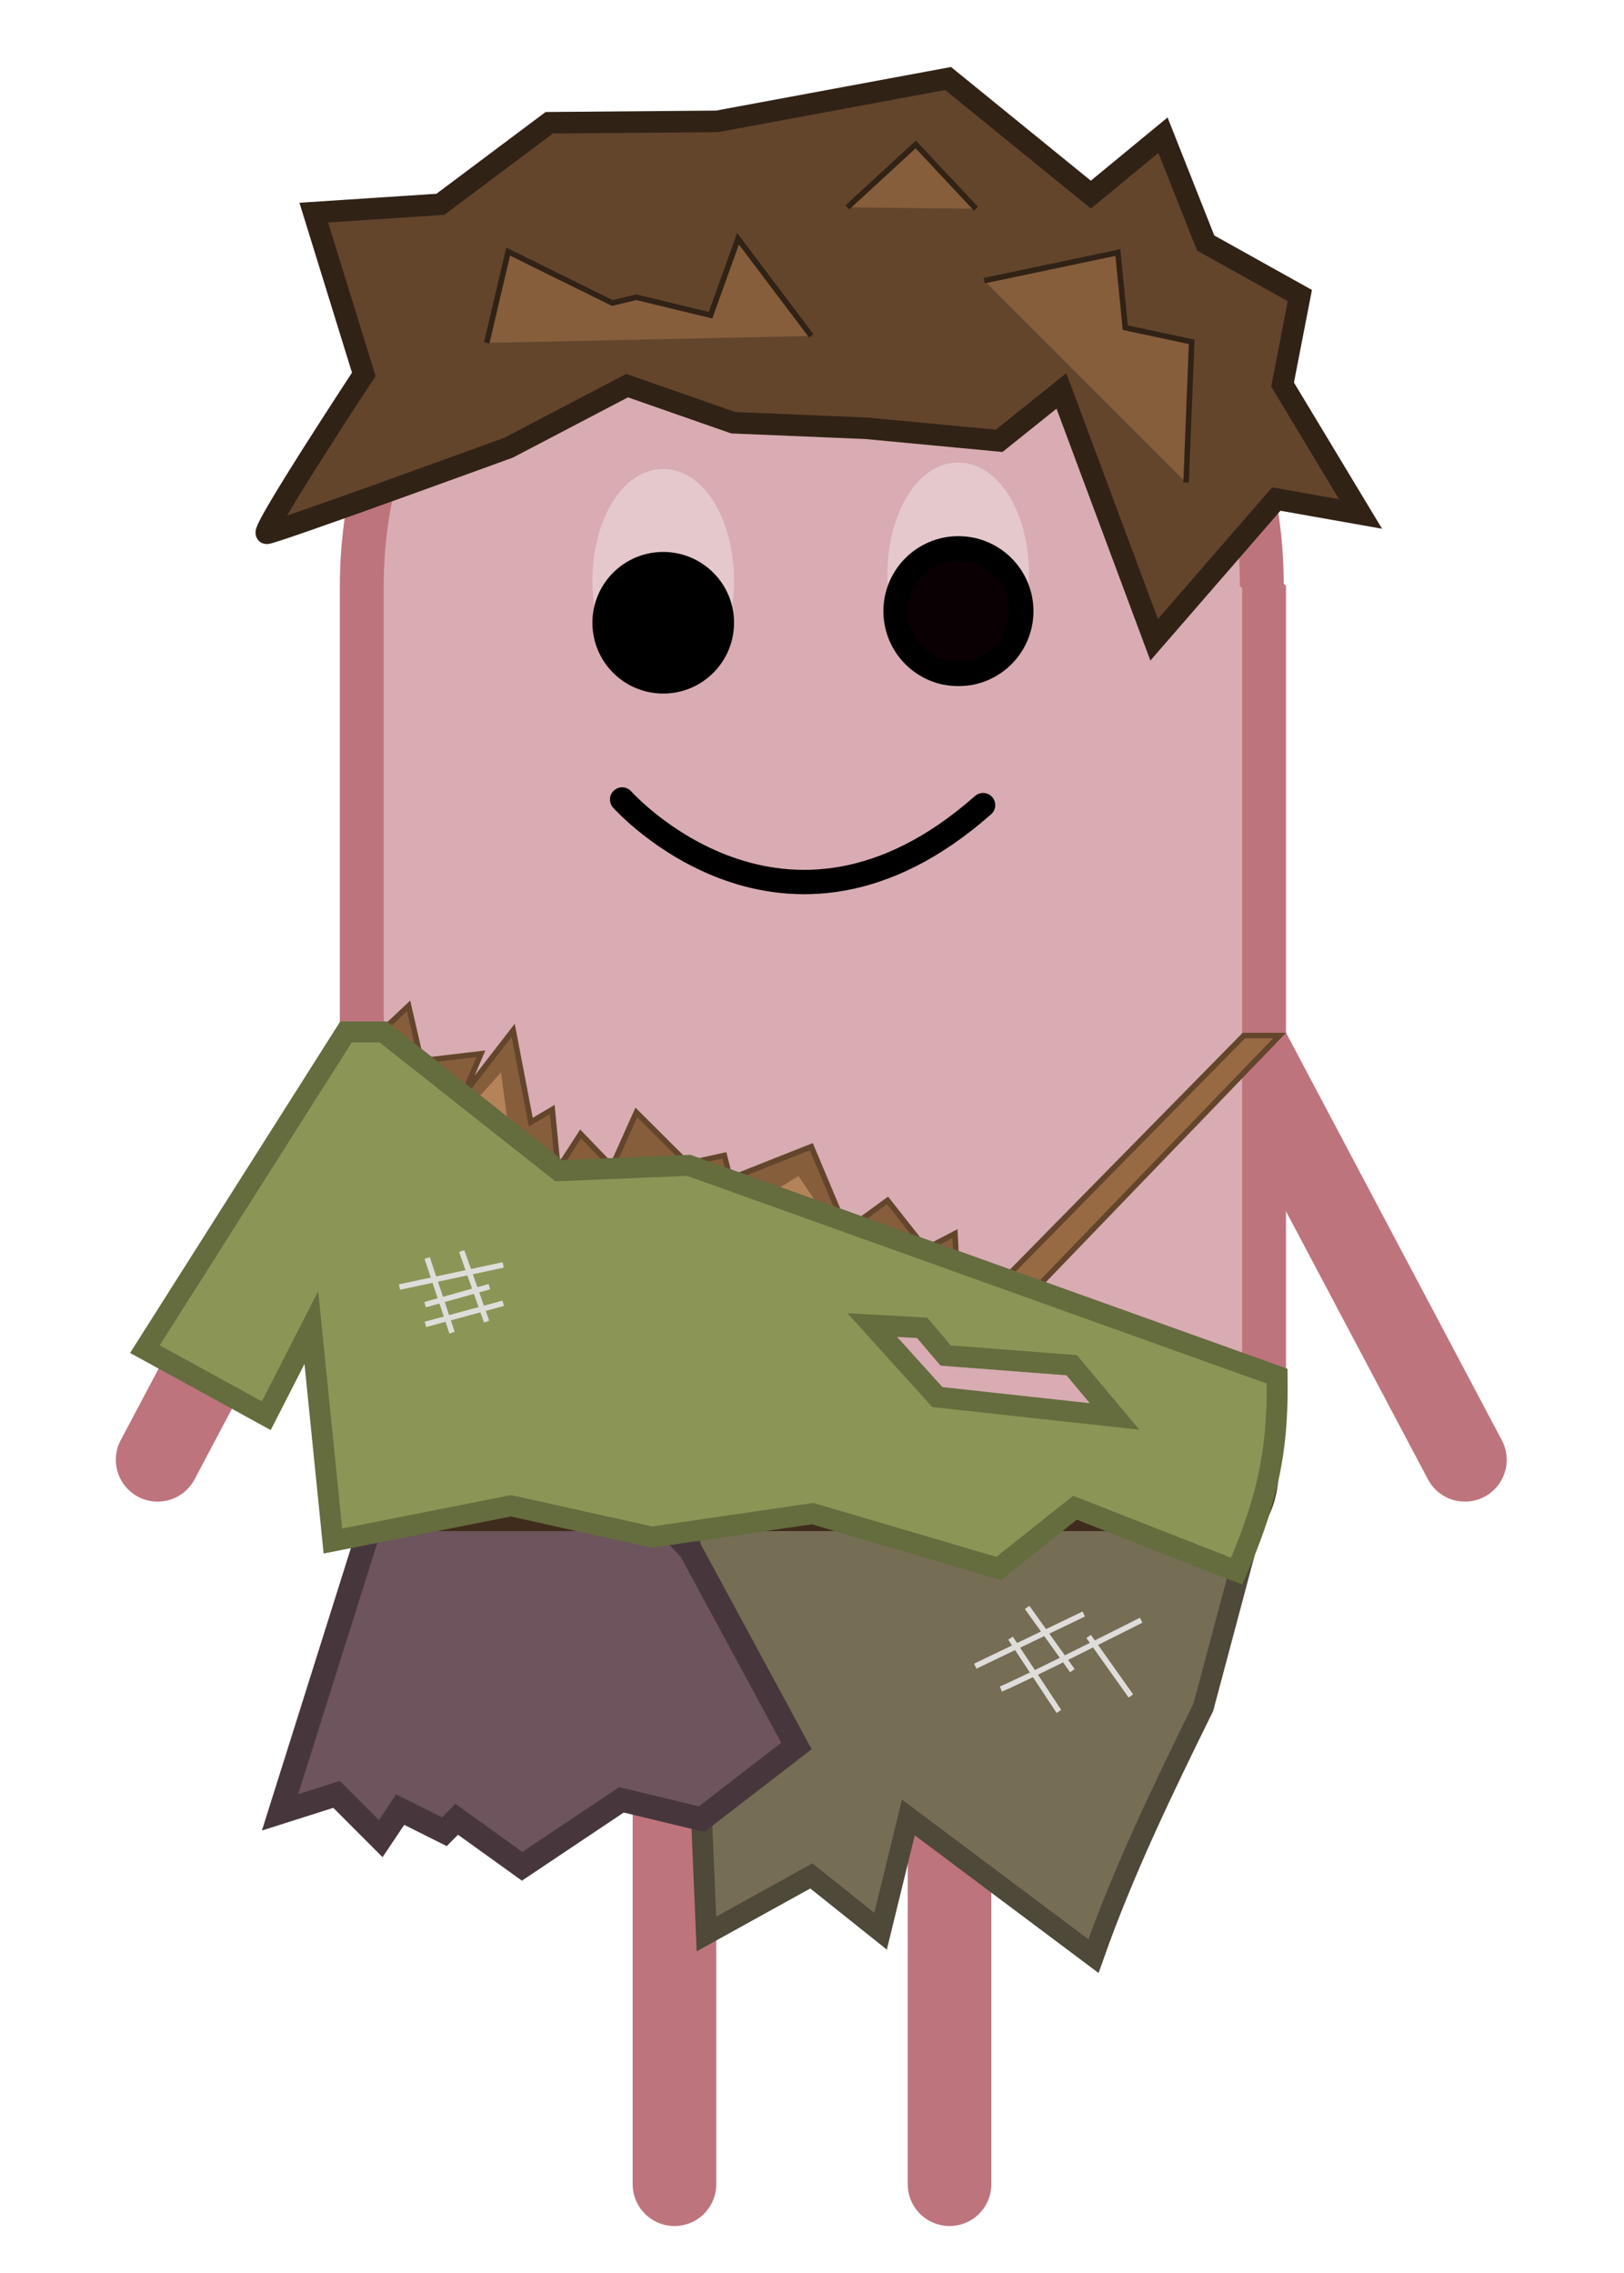 <?xml version="1.0" encoding="UTF-8" standalone="no"?>
<svg
   xmlns:osb="http://www.openswatchbook.org/uri/2009/osb"
   xmlns:dc="http://purl.org/dc/elements/1.1/"
   xmlns:cc="http://creativecommons.org/ns#"
   xmlns:rdf="http://www.w3.org/1999/02/22-rdf-syntax-ns#"
   xmlns:svg="http://www.w3.org/2000/svg"
   xmlns="http://www.w3.org/2000/svg"
   xmlns:sodipodi="http://sodipodi.sourceforge.net/DTD/sodipodi-0.dtd"
   xmlns:inkscape="http://www.inkscape.org/namespaces/inkscape"
   inkscape:export-ydpi="300"
   inkscape:export-xdpi="300"
   inkscape:export-filename="C:\Users\johan\Bohne.png"
   sodipodi:docname="original.svg"
   inkscape:version="1.0 (4035a4fb49, 2020-05-01)"
   id="svg8"
   version="1.1"
   viewBox="0 0 77.707 108.77"
   height="411.1"
   width="293.694">
  <defs
     id="defs2">
    <inkscape:path-effect
       effect="simplify"
       id="path-effect994"
       is_visible="true"
       lpeversion="1"
       steps="1"
       threshold="0.001"
       smooth_angles="360"
       helper_size="0"
       simplify_individual_paths="false"
       simplify_just_coalesce="false" />
    <linearGradient
       id="linearGradient966"
       osb:paint="solid">
      <stop
         style="stop-color:#bed558;stop-opacity:1;"
         offset="0"
         id="stop964" />
    </linearGradient>
    <linearGradient
       id="linearGradient960"
       osb:paint="solid"
       gradientTransform="matrix(0.631,0.051,-0.051,0.631,49.178,36.968)">
      <stop
         style="stop-color:#abb557;stop-opacity:1;"
         offset="0"
         id="stop958" />
    </linearGradient>
    <linearGradient
       id="linearGradient954"
       osb:paint="solid"
       gradientTransform="matrix(3.78,0,0,3.78,-144.137,-169.619)">
      <stop
         style="stop-color:#8b9556;stop-opacity:1;"
         offset="0"
         id="stop952" />
    </linearGradient>
    <linearGradient
       id="linearGradient948"
       osb:paint="solid">
      <stop
         style="stop-color:#756d54;stop-opacity:1;"
         offset="0"
         id="stop946" />
    </linearGradient>
    <linearGradient
       id="linearGradient942"
       osb:paint="solid">
      <stop
         style="stop-color:#6d545d;stop-opacity:1;"
         offset="0"
         id="stop940" />
    </linearGradient>
  </defs>
  <sodipodi:namedview
     inkscape:snap-object-midpoints="true"
     units="px"
     fit-margin-bottom="20"
     fit-margin-right="20"
     fit-margin-left="20"
     fit-margin-top="20"
     lock-margins="false"
     inkscape:window-maximized="1"
     inkscape:window-y="-8"
     inkscape:window-x="-8"
     inkscape:window-height="1017"
     inkscape:window-width="1920"
     inkscape:snap-nodes="true"
     inkscape:object-paths="true"
     inkscape:snap-smooth-nodes="true"
     showgrid="false"
     inkscape:document-rotation="0"
     inkscape:current-layer="layer3"
     inkscape:document-units="mm"
     inkscape:cy="172.43779"
     inkscape:cx="132.70667"
     inkscape:zoom="1.4142136"
     inkscape:pageshadow="2"
     inkscape:pageopacity="0.0"
     borderopacity="1.0"
     bordercolor="#666666"
     pagecolor="#ffffff"
     id="base"
     showguides="true"
     inkscape:guide-bbox="true">
    <sodipodi:guide
       position="7.541,38.92"
       orientation="0,-1"
       id="guide899" />
    <sodipodi:guide
       id="guide881"
       orientation="1,0"
       position="38.82,102.43" />
    <sodipodi:guide
       position="38.82,59.472"
       orientation="0,-1"
       id="guide884" />
  </sodipodi:namedview>
  <g
     transform="translate(-38.136,-44.878)"
     style="display:inline"
     id="layer1"
     inkscape:groupmode="layer"
     inkscape:label="Body">
    <path
       style="fill:#be747c;stroke:#be747c;stroke-width:4;stroke-linecap:round;stroke-linejoin:miter;stroke-miterlimit:4;stroke-dasharray:none;stroke-opacity:1"
       d="m 55.976,95.281 -5.149,9.723 -5.149,9.723"
       id="path72"
       sodipodi:nodetypes="ccc" />
    <path
       sodipodi:nodetypes="ccc"
       id="path897"
       d="m 97.932,95.281 5.149,9.723 5.149,9.723"
       style="fill:#be747c;stroke:#be747c;stroke-width:4;stroke-linecap:round;stroke-linejoin:miter;stroke-miterlimit:4;stroke-dasharray:none;stroke-opacity:1" />
    <path
       style="fill:none;stroke:#be747c;stroke-width:4;stroke-linecap:round;stroke-linejoin:miter;stroke-miterlimit:4;stroke-dasharray:none;stroke-opacity:1"
       d="m 70.408,131.121 v 18.268"
       id="path903" />
    <path
       id="path905"
       d="m 83.571,131.121 v 18.268"
       style="fill:none;stroke:#be747c;stroke-width:4;stroke-linecap:round;stroke-linejoin:miter;stroke-miterlimit:4;stroke-dasharray:none;stroke-opacity:1" />
    <path
       sodipodi:nodetypes="cccssccccc"
       id="path1031"
       style="fill:#d8acb2;stroke:#be747c;stroke-width:2.099;stroke-linecap:round;stroke-linejoin:bevel;stroke-miterlimit:4;stroke-dasharray:none;stroke-opacity:1"
       d="M 66.295,54.094 C 59.585,57.96 55.447,65.139 55.447,72.912 v 37.725 c -1.26e-4,7.705 4.067,14.832 10.684,18.724 6.676,3.926 14.932,3.962 21.641,0.095 6.71,-3.867 10.848,-11.046 10.848,-18.819 V 72.912 h -0.108 C 98.535,65.229 94.512,58.107 87.936,54.189 81.26,50.263 73.004,50.227 66.295,54.094 Z" />
    <path
       id="path1061"
       style="fill:#e5c8cb;fill-opacity:1;stroke:none;stroke-width:0.335;stroke-linecap:round;stroke-linejoin:bevel;stroke-miterlimit:4;stroke-dasharray:none;stroke-opacity:1"
       d="m 68.584,59.1 c -4.216,2.213 -4.137,5.204 -6.849,5.069 -2.436,-0.121 -0.148,-4.19 3.137,-6.4 3.442,-2.315 6.368,-3.649 8.551,-3.052 2.817,0.771 -3.336,3.593 -4.838,4.382 z"
       sodipodi:nodetypes="sssss" />
  </g>
  <g
     inkscape:label="Face"
     id="layer4"
     inkscape:groupmode="layer"
     style="display:inline">
    <g
       id="g1049"
       transform="translate(-41.279,-41.35)"
       style="display:inline">
      <path
         id="path1033"
         d="m 71.048,79.603 c 0,0 7.724,8.706 17.27,0.27"
         style="fill:none;stroke:#000000;stroke-width:1.165;stroke-linecap:round;stroke-linejoin:miter;stroke-miterlimit:4;stroke-dasharray:none;stroke-opacity:1" />
      <g
         id="g1047">
        <g
           id="g1039">
          <ellipse
             ry="4.644"
             rx="2.659"
             style="fill:#e5c8cb;fill-opacity:1;stroke:#e5c8cb;stroke-width:1.459;stroke-linecap:round;stroke-linejoin:bevel;stroke-miterlimit:4;stroke-dasharray:none;stroke-opacity:1"
             id="ellipse1035"
             cx="73.014"
             cy="69.163" />
          <circle
             r="2.806"
             cy="71.147"
             cx="73.014"
             id="circle1037"
             style="fill:#000000;fill-opacity:1;stroke:#000000;stroke-width:1.165;stroke-linecap:round;stroke-linejoin:bevel;stroke-miterlimit:4;stroke-dasharray:none;stroke-opacity:1" />
        </g>
        <g
           id="g1045">
          <ellipse
             cy="68.854"
             cx="87.131"
             id="ellipse1041"
             style="fill:#e5c8cb;fill-opacity:1;stroke:#e5c8cb;stroke-width:1.459;stroke-linecap:round;stroke-linejoin:bevel;stroke-miterlimit:4;stroke-dasharray:none;stroke-opacity:1"
             rx="2.659"
             ry="4.644" />
          <circle
             r="3.007"
             cy="70.593"
             cx="87.139"
             id="circle1043"
             style="fill:#0a0003;fill-opacity:1;stroke:#000000;stroke-width:1.165;stroke-linecap:round;stroke-linejoin:bevel;stroke-miterlimit:4;stroke-dasharray:none;stroke-opacity:1" />
        </g>
      </g>
    </g>
  </g>
  <g
     transform="translate(-38.136,-44.878)"
     inkscape:label="Pants"
     id="layer3"
     inkscape:groupmode="layer"
     style="display:inline">
    <g
       id="g1125">
      <path
         transform="translate(-1.2708333e-6)"
         sodipodi:nodetypes="ccccccccc"
         id="path1084"
         d="m 71.064,116.533 0.873,20.883 5.02,-2.778 3.314,2.646 1.33,-5.444 8.856,6.634 c 1.45,-4.111 3.338,-8.007 5.259,-11.908 l 3.155,-11.838 z"
         style="display:inline;fill:url(#linearGradient948);stroke:#4e4938;stroke-width:1;stroke-linecap:butt;stroke-linejoin:miter;stroke-miterlimit:4;stroke-dasharray:none;stroke-opacity:1" />
      <path
         sodipodi:nodetypes="cccccccccccccc"
         id="path1091"
         d="m 55.932,117.639 -4.397,13.957 2.706,-0.86 2.114,2.117 0.93,-1.389 2.114,1.058 0.592,-0.595 3.129,2.249 4.753,-3.18 3.834,0.924 4.538,-3.499 -5.076,-9.386 -2.457,-2.627 z"
         style="fill:#6d545d;stroke:#47373d;stroke-width:1.131;stroke-linecap:butt;stroke-linejoin:miter;stroke-miterlimit:4;stroke-dasharray:none;stroke-opacity:1;fill-opacity:1" />
      <path
         sodipodi:nodetypes="ccccc"
         id="path1066"
         d="m 55.248,114.728 c 0.141,1.229 0.26,2.264 0.684,2.91 h 42.212 c 0.624,-0.952 0.674,-1.915 0.728,-2.91 z"
         style="display:inline;fill:#63452c;fill-opacity:1;stroke:#402c1c;stroke-width:1;stroke-linecap:butt;stroke-linejoin:miter;stroke-miterlimit:4;stroke-dasharray:none;stroke-opacity:1"
         transform="translate(-1.2708333e-6)" />
      <g
         id="g1114">
        <path
           style="fill:none;stroke:#deddda;stroke-width:0.265px;stroke-linecap:butt;stroke-linejoin:miter;stroke-opacity:1"
           d="m 86.489,123.261 2.315,3.506"
           id="path1099" />
        <path
           style="fill:none;stroke:#deddda;stroke-width:0.265px;stroke-linecap:butt;stroke-linejoin:miter;stroke-opacity:1"
           d="m 87.283,121.789 2.166,3.026"
           id="path1101" />
        <path
           style="fill:none;stroke:#deddda;stroke-width:0.265px;stroke-linecap:butt;stroke-linejoin:miter;stroke-opacity:1"
           d="m 90.226,123.178 2.022,2.849"
           id="path1103" />
        <path
           style="fill:none;stroke:#deddda;stroke-width:0.265px;stroke-linecap:butt;stroke-linejoin:miter;stroke-opacity:1"
           d="m 86.026,125.692 c 0.728,-0.265 6.714,-3.291 6.714,-3.291"
           id="path1105" />
        <path
           style="fill:none;stroke:#deddda;stroke-width:0.265px;stroke-linecap:butt;stroke-linejoin:miter;stroke-opacity:1"
           d="m 84.802,124.601 5.192,-2.497"
           id="path1107" />
      </g>
    </g>
  </g>
  <g
     transform="translate(-38.136,-44.878)"
     style="display:inline"
     inkscape:label="Shirt"
     id="layer2"
     inkscape:groupmode="layer">
    <g
       id="g1064">
      <g
         id="g1048">
        <path
           style="fill:#986a44;stroke:#63452c;stroke-width:0.265px;stroke-linecap:butt;stroke-linejoin:miter;stroke-opacity:1"
           d="M 86.269,106.006 97.651,94.428 h 1.71 L 87.71,106.522 Z"
           id="path1028"
           sodipodi:nodetypes="ccccc" />
        <g
           id="g1040">
          <path
             id="path1030"
             d="m 56.444,94.176 1.243,-1.169 0.604,2.628 2.857,-0.336 -0.828,1.94 2.371,-3.063 0.842,4.397 1.029,-0.608 0.274,2.842 1.082,-1.673 1.505,1.565 1.161,-2.594 2.454,2.444 1.755,-0.386 0.287,1.117 3.876,-1.538 1.446,3.445 0.674,0.242 1.528,-1.114 1.828,2.317 1.399,-0.727 0.14,2.853 -19.504,-4.35 z"
             style="fill:#865e3c;stroke:#63452c;stroke-width:0.265px;stroke-linecap:butt;stroke-linejoin:miter;stroke-opacity:1" />
          <path
             id="path1032"
             d="m 60.43,98.265 1.584,-1.773 0.539,3.95 z"
             style="fill:#b5835a;stroke:#b5835a;stroke-width:0.265px;stroke-linecap:butt;stroke-linejoin:miter;stroke-opacity:1" />
          <path
             id="path1034"
             d="m 73.823,102.782 c 0.468,-0.21 2.479,-1.45 2.479,-1.45 l 2.362,3.461 z"
             style="fill:#b5835a;stroke:#b5835a;stroke-width:0.265px;stroke-linecap:butt;stroke-linejoin:miter;stroke-opacity:1" />
        </g>
      </g>
      <g
         id="g1018"
         style="display:inline"
         transform="translate(-1.2708333e-6)">
        <path
           id="path970"
           style="fill:url(#linearGradient954);stroke:#656c3e;stroke-width:3.78;stroke-linecap:butt;stroke-linejoin:miter;stroke-miterlimit:4;stroke-dasharray:none;stroke-opacity:1"
           d="m 62.475,186.322 -36.312,57.275 21.922,12.021 8.131,-15.91 3.889,38.537 32.174,-6.363 25.455,5.656 28.99,-4.242 33.59,9.898 13.789,-10.959 29.189,11.451 c 6.509,-14.819 7.45,-24.114 7.311,-35.211 l -106.244,-38.068 -23.441,0.977 -31.721,-25.062 z M 157.5,239.25 l 9,0.5 4.25,5 22.75,1.75 7.75,9.25 -32,-3.5 z"
           transform="matrix(0.265,0,0,0.265,38.136,44.878)" />
        <g
           id="g990">
          <path
             id="path975"
             d="m 58.575,105.071 1.191,3.572"
             style="fill:none;stroke:#deddda;stroke-width:0.265px;stroke-linecap:butt;stroke-linejoin:miter;stroke-opacity:1" />
          <path
             id="path977"
             d="m 60.229,104.74 1.191,3.373"
             style="fill:none;stroke:#deddda;stroke-width:0.265px;stroke-linecap:butt;stroke-linejoin:miter;stroke-opacity:1" />
          <path
             id="path979"
             d="m 57.252,106.46 4.961,-1.058"
             style="fill:none;stroke:#deddda;stroke-width:0.265px;stroke-linecap:butt;stroke-linejoin:miter;stroke-opacity:1" />
          <path
             id="path981"
             d="m 58.476,107.303 3.076,-0.86"
             style="fill:none;stroke:#deddda;stroke-width:0.265px;stroke-linecap:butt;stroke-linejoin:miter;stroke-opacity:1" />
          <path
             id="path983"
             d="m 58.493,108.246 3.721,-1.009"
             style="fill:none;stroke:#deddda;stroke-width:0.265px;stroke-linecap:butt;stroke-linejoin:miter;stroke-opacity:1" />
        </g>
      </g>
    </g>
  </g>
  <g
     inkscape:groupmode="layer"
     id="layer5"
     inkscape:label="Hat"
     style="display:inline">
    <g
       transform="translate(-38.136,-44.878)"
       style="display:inline"
       id="g1139">
      <path
         sodipodi:nodetypes="cscccccccccccccccccccc"
         id="path1127"
         d="m 55.543,62.788 c 0,0 -5,7.607 -4.648,7.607 0.352,0 11.576,-4.097 11.576,-4.097 l 5.672,-2.969 5.077,1.775 6.353,0.265 6.372,0.601 2.979,-2.387 4.437,11.906 5.844,-6.733 4.033,0.714 -3.732,-6.192 0.827,-4.259 -4.507,-2.514 -2.042,-5.159 -3.451,2.844 -6.831,-5.556 -11.057,2.051 -8.028,0.066 -5.211,3.903 -6.056,0.397 z"
         style="fill:#63452c;stroke:#312216;stroke-width:1.032;stroke-linecap:butt;stroke-linejoin:miter;stroke-miterlimit:4;stroke-dasharray:none;stroke-opacity:1" />
      <path
         id="path1129"
         d="m 61.424,61.285 1.027,-4.369 4.983,2.459 1.15,-0.275 3.551,0.859 1.314,-3.659 3.508,4.651"
         style="fill:#865e3c;stroke:#312216;stroke-width:0.265px;stroke-linecap:butt;stroke-linejoin:miter;stroke-opacity:1" />
      <path
         id="path1131"
         d="m 85.232,58.306 6.393,-1.345 0.354,3.594 3.179,0.679 -0.269,6.729"
         style="fill:#865e3c;stroke:#312216;stroke-width:0.265px;stroke-linecap:butt;stroke-linejoin:miter;stroke-opacity:1" />
      <path
         id="path1133"
         d="m 78.684,54.8 3.269,-3.011 2.883,3.077"
         style="fill:#865e3c;stroke:#312216;stroke-width:0.265px;stroke-linecap:butt;stroke-linejoin:miter;stroke-opacity:1" />
    </g>
  </g>
</svg>
